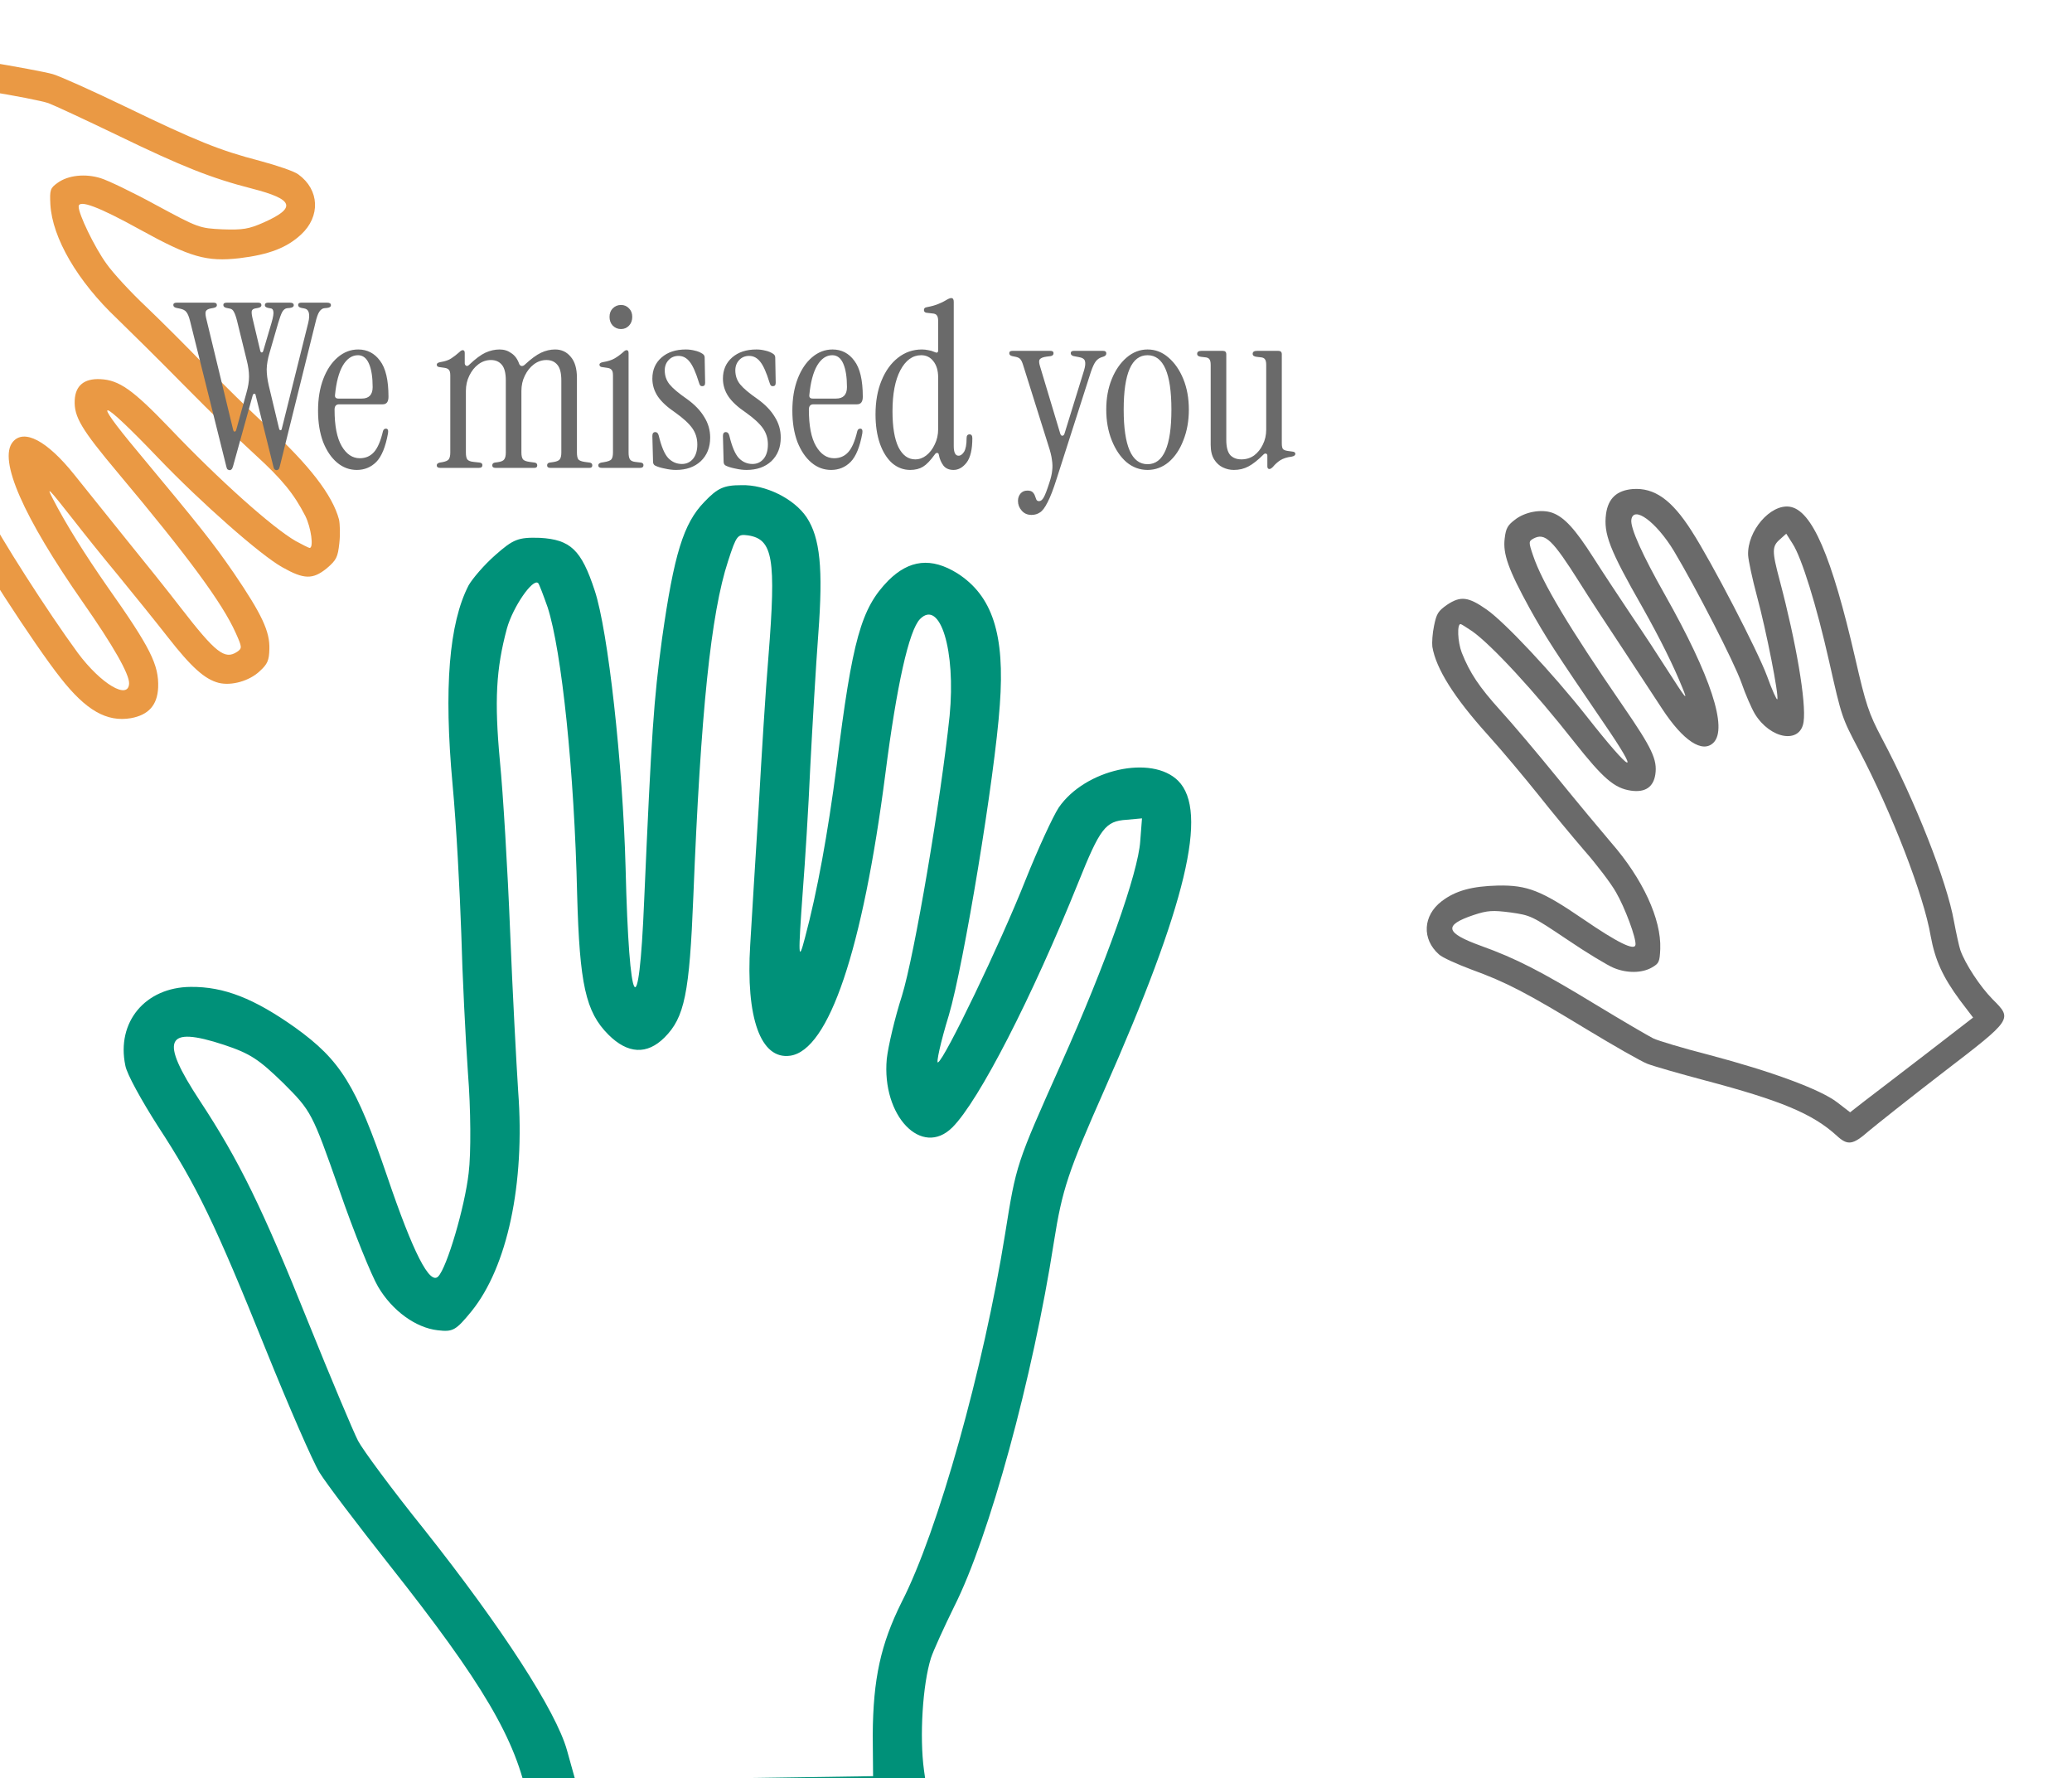 <svg width="1156" height="992" viewBox="0 0 1156 992" fill="none" xmlns="http://www.w3.org/2000/svg">
<path d="M261.477 326.472C250.509 347.625 247.571 383.859 252.468 437.328C254.622 460.244 256.581 497.849 257.364 520.96C257.952 543.876 259.714 578.934 261.085 598.716C262.652 618.302 262.848 643.568 261.477 654.34C259.323 673.338 249.334 707.222 244.437 712.118C239.737 716.819 230.531 698.996 216.038 656.298C198.606 605.179 189.989 591.469 164.723 573.254C141.807 556.998 124.964 550.339 106.357 550.535C81.091 550.731 64.835 570.121 69.927 594.407C70.711 599.108 79.133 614.189 88.142 628.291C109.687 661.195 120.263 683.131 148.467 753.248C161.197 784.782 174.516 815.336 178.237 821.407C181.958 827.479 199.39 850.394 217.017 872.722C269.116 938.531 288.114 970.456 294.577 1004.73C297.515 1020.2 302.216 1022.95 324.739 1021.18C335.903 1020.6 381.538 1019.22 425.998 1018.64C520.794 1017.46 519.815 1017.66 515.506 987.495C512.96 968.889 514.722 939.706 519.423 924.821C520.794 920.708 526.67 907.781 532.35 896.225C551.935 857.445 576.222 768.525 587.973 692.924C592.674 663.153 596.004 653.556 616.177 607.921C661.812 504.704 674.347 452.605 657.307 435.566C642.618 420.876 605.405 429.102 590.715 450.451C587.582 455.152 579.16 473.366 572.109 490.994C558.007 526.64 527.061 590.882 523.34 592.644C522.165 593.428 524.711 581.48 529.412 566.203C537.638 538.392 555.069 433.215 557.811 393.26C560.749 353.893 553.698 332.348 534.112 319.813C519.619 310.804 507.28 312.175 495.528 323.926C480.447 339.399 475.551 356.439 466.737 427.536C461.84 464.945 455.965 497.457 449.11 523.115C445.388 537.412 445.192 534.083 447.935 496.478C449.11 481.593 451.068 450.647 452.048 428.123C453.223 405.403 455.181 371.716 456.552 353.501C459.294 317.071 457.532 300.032 450.089 288.672C443.038 278.095 426.978 270.261 413.659 270.653C403.866 270.653 400.341 272.22 392.898 280.054C381.343 292.001 376.054 309.041 369.395 356.047C364.695 390.91 363.519 408.146 359.406 501.962C356.469 573.842 350.984 564.832 349.026 484.139C347.459 425.773 339.233 351.738 331.79 329.41C324.348 306.691 318.276 301.011 301.236 300.032C289.093 299.64 286.351 300.815 276.362 309.629C270.095 315.113 263.632 322.751 261.477 326.472ZM300.257 325.297C300.845 325.885 303.195 332.152 305.545 338.812C313.38 363.098 320.431 430.473 321.997 499.024C323.368 548.968 326.698 564.441 339.429 577.172C350.201 587.944 360.973 588.531 370.766 578.738C381.93 567.574 384.672 554.256 386.827 500.003C390.94 397.177 396.619 342.141 406.217 312.958C410.917 298.465 411.505 297.877 417.381 298.661C431.286 300.815 433.049 311.587 428.74 366.036C427.173 384.447 424.823 422.443 423.256 450.647C421.494 479.046 419.339 513.322 418.556 527.032C416.01 567.966 424.431 591.273 440.884 588.923C462.428 585.789 481.23 530.165 493.961 431.649C500.229 382.684 507.084 351.542 513.351 345.275C524.515 334.111 533.329 362.902 529.803 399.332C524.907 446.142 510.218 532.907 503.167 555.627C499.249 567.77 495.528 583.635 494.745 590.686C491.807 622.611 514.331 645.918 531.37 628.878C546.256 613.993 575.83 556.215 601.488 492.561C613.827 461.811 616.765 458.089 628.516 457.306L637.134 456.523L636.155 469.253C634.979 486.881 617.156 537.216 592.086 593.232C566.821 649.835 567.017 649.247 560.749 688.419C548.802 763.041 523.34 854.311 502.971 893.875C491.415 917.182 487.106 936.376 486.91 967.91L487.106 990.825L422.669 991.804C387.414 992.196 350.005 992.784 339.821 992.784L321.018 993.175L316.317 976.331C310.246 954.591 280.084 907.977 236.603 853.136C218.78 831.004 202.328 808.676 199.782 803.78C197.235 798.884 184.7 769.113 171.97 737.58C146.508 674.122 133.386 647.289 111.449 613.993C88.926 579.718 92.255 572.079 124.964 582.851C139.653 587.748 144.354 590.882 158.064 604.2C173.732 619.869 174.124 620.652 189.205 663.545C197.431 687.44 207.42 711.922 210.946 717.798C218.78 731.116 231.902 740.713 244.242 742.085C252.663 743.064 254.23 742.28 263.044 731.508C283.022 706.83 293.01 660.411 289.093 608.705C288.114 593.624 285.959 553.473 284.588 519.197C283.217 484.922 280.671 442.421 278.908 424.598C275.775 390.91 276.754 373.087 282.826 350.563C286.155 338.616 297.319 322.359 300.257 325.297Z" fill="#009179"/>
<path d="M799.125 360.749C801.153 373.005 811.243 389.05 829.988 409.843C838.044 418.737 850.607 433.825 858.153 443.229C865.555 452.612 877.241 466.698 883.992 474.528C890.763 482.216 898.736 492.703 901.528 497.628C906.562 506.233 912.975 523.498 912.46 527.072C911.966 530.502 902.556 525.937 883.17 512.638C859.926 496.741 852.046 493.709 835.809 493.995C821.165 494.366 812.053 496.847 804.346 502.74C793.86 510.713 793.129 523.885 802.84 532.434C804.635 534.152 812.862 537.817 821.028 540.891C840.299 547.899 851.566 553.753 885.24 574.218C900.404 583.406 915.507 592.002 918.957 593.375C922.407 594.747 936.841 598.87 951.174 602.686C993.478 613.888 1011.38 621.282 1024.78 633.573C1030.84 639.115 1033.66 638.792 1042.52 631.021C1046.99 627.289 1065.62 612.463 1083.99 598.332C1123.2 568.234 1122.86 568.621 1111.64 557.375C1104.76 550.402 1096.38 537.668 1093.7 529.986C1092.98 527.84 1091.4 520.609 1090.16 514.01C1086.23 491.703 1068.59 446.995 1049.89 411.762C1042.55 397.865 1040.94 392.819 1035.11 367.466C1021.93 310.121 1010.89 284.456 998.452 282.664C987.731 281.119 974.764 296.176 975.3 309.677C975.46 312.618 977.633 322.853 980.194 332.414C985.441 351.7 992.586 388.185 991.583 390.084C991.337 390.778 988.668 384.995 985.859 377.149C980.607 362.968 955.035 313.615 943.7 296.077C932.631 278.725 922.958 271.932 910.867 272.816C902.002 273.582 897.279 278.008 896.043 286.584C894.579 297.754 897.857 306.398 916.383 338.832C926.023 355.979 933.725 371.388 938.876 384.24C941.788 391.372 940.667 390.043 930.066 373.487C925.908 366.906 917.06 353.375 910.434 343.665C903.829 333.813 894.125 319.137 889.008 311.105C878.775 295.039 872.717 288.476 866.062 286.058C859.815 283.845 850.663 285.59 845.225 289.914C841.137 292.972 840.154 294.728 839.494 300.323C838.401 308.92 841.515 317.685 853.417 339.389C862.343 355.412 867.235 362.975 894.82 403.426C916.044 434.353 910.94 432.304 884.92 399.228C866.036 375.35 839.479 347.011 829.398 340.014C819.195 332.854 814.886 332.379 807.466 337.292C802.274 340.921 801.496 342.268 800.079 349.067C799.175 353.314 798.863 358.522 799.125 360.749ZM814.948 348.146C815.377 348.208 818.316 350.09 821.377 352.136C832.233 359.828 856.22 385.754 878.285 413.884C894.456 434.307 900.679 439.726 909.97 441.065C917.832 442.198 922.512 439.079 923.542 431.932C924.716 423.784 921.701 417.367 905.656 394.045C875.257 349.832 860.439 325.081 855.331 309.9C852.767 302.381 852.829 301.952 855.526 300.444C862.005 297 866.105 300.947 881.312 325.024C886.408 333.2 897.294 349.797 905.449 362.061C913.583 374.468 923.389 389.45 927.344 395.419C939.066 413.303 949.862 420.403 955.996 414.284C964.012 406.246 954.489 377.152 929.034 332.046C916.357 309.647 909.493 294.505 910.152 289.93C911.326 281.783 923.998 291.05 933.904 307.36C946.48 328.432 967.447 369.243 971.599 380.93C973.756 387.223 977.158 395.009 979.033 398.197C987.777 412.443 1004.46 415.139 1006.25 402.703C1007.82 391.839 1002.12 358.481 992.949 323.892C988.496 307.201 988.561 304.73 993.222 300.732L996.575 297.714L1000.14 303.334C1005.16 311.061 1013.44 337.642 1020.47 368.857C1027.6 400.38 1027.5 400.073 1037.11 418.384C1055.43 453.269 1073.31 499.326 1077.16 522.205C1079.62 535.544 1083.81 544.903 1093.58 558.129L1100.82 567.635L1074.22 588.17C1059.63 599.344 1044.19 611.273 1039.94 614.454L1032.21 620.49L1024.99 614.927C1015.67 607.747 988.515 597.706 953.234 588.392C938.88 584.719 925.038 580.536 922.446 579.287C919.854 578.038 905.322 569.524 890.159 560.335C859.709 541.795 845.85 534.691 826.292 527.642C806.184 520.368 805.188 516.139 822.208 510.42C829.87 507.876 832.811 507.717 842.695 508.995C854.13 510.642 854.538 510.847 874.231 524.044C885.128 531.45 896.945 538.552 900.252 539.904C907.682 543.017 916.158 542.925 921.738 539.643C925.56 537.422 925.969 536.605 926.284 529.355C926.917 512.813 916.589 490.314 898.804 469.951C893.685 463.961 880.245 447.871 868.968 433.99C857.69 420.109 843.353 403.16 837.05 396.27C825.22 383.185 820.062 375.438 815.562 364.138C813.221 358.11 812.804 347.837 814.948 348.146Z" fill="#6A6A6A"/>
<path d="M189.134 289.795C185.535 276.243 172.47 259.304 149.171 237.963C139.161 228.838 123.421 213.241 113.93 203.488C104.603 193.744 89.956 179.177 81.528 171.107C73.092 163.2 63.005 152.277 59.337 147.044C52.754 137.92 43.689 119.213 43.883 115.142C44.068 111.235 55.132 115.351 78.346 128.203C106.172 143.559 115.352 146.117 133.563 144.045C149.976 142.051 159.946 138.282 167.97 130.831C178.893 120.743 178.294 105.866 166.463 97.307C164.261 95.571 154.623 92.339 145.118 89.766C122.712 83.969 109.423 78.605 69.385 59.241C51.358 50.552 33.464 42.522 29.44 41.351C25.416 40.181 8.755 37.104 -7.759 34.361C-56.495 26.334 -77.405 19.955 -93.788 7.59C-101.193 2.017 -104.325 2.684 -113.434 12.368C-118.062 17.043 -137.388 35.706 -156.513 53.563C-197.321 91.603 -196.972 91.129 -183.155 102.556C-174.681 109.649 -163.895 123.053 -160.049 131.395C-159.018 133.729 -156.459 141.683 -154.357 148.963C-147.532 173.601 -122.905 221.93 -98.092 259.499C-88.353 274.322 -86.003 279.818 -76.721 307.674C-55.728 370.68 -40.561 398.326 -26.396 398.999C-14.185 399.579 -1.239 381.266 -3.295 366.155C-3.792 362.868 -7.336 351.604 -11.244 341.137C-19.216 320.035 -31.174 279.813 -30.252 277.573C-30.051 276.766 -26.429 282.976 -22.428 291.489C-14.999 306.854 19.048 359.548 33.672 378.03C47.978 396.333 59.577 402.922 73.067 400.626C82.944 398.811 87.773 393.329 88.238 383.56C88.678 370.853 84.065 361.496 59.756 327.052C47.078 308.826 36.766 292.344 29.593 278.459C25.553 270.761 26.956 272.133 40.65 289.591C46.031 296.537 57.429 310.786 65.919 320.981C74.402 331.338 86.885 346.781 93.499 355.254C106.727 372.201 114.241 378.922 121.978 380.921C129.235 382.735 139.329 379.788 144.973 374.345C149.237 370.468 150.151 368.39 150.29 362.033C150.592 352.256 146.148 342.744 130.439 319.641C118.684 302.602 112.372 294.632 77.023 252.157C49.846 219.698 55.8 221.449 88.599 255.808C112.387 280.599 145.277 309.577 157.357 316.352C169.592 323.297 174.484 323.367 182.29 317.047C187.733 312.411 188.461 310.814 189.321 303.022C189.879 298.153 189.669 292.268 189.134 289.795ZM172.714 305.659C172.226 305.636 168.722 303.838 165.062 301.869C152.036 294.396 122.294 267.853 94.474 238.627C74.105 217.424 66.53 212.005 55.947 211.502C46.992 211.077 42.069 215.085 41.683 223.226C41.242 232.506 45.32 239.391 65.86 263.865C104.776 310.263 124.091 336.474 131.465 352.979C135.156 361.15 135.133 361.639 132.265 363.624C125.357 368.191 120.325 364.198 100.646 338.786C94.04 330.15 80.021 312.676 69.538 299.776C59.062 286.713 46.432 270.937 41.345 264.658C26.248 245.827 13.355 239.014 7.122 246.55C-1.018 256.443 12.816 288.105 46.275 336.039C62.93 359.839 72.274 376.111 72.026 381.321C71.585 390.602 56.35 381.555 43.463 364.298C27.063 341.979 -0.89 298.387 -6.814 285.704C-9.916 278.866 -14.576 270.485 -17.026 267.105C-28.386 252.042 -47.419 250.811 -48.093 264.976C-48.681 277.35 -38.684 314.214 -24.656 352.086C-17.855 370.359 -17.661 373.142 -22.467 378.135L-25.909 381.888L-30.523 375.958C-36.989 367.818 -49.156 338.846 -60.416 304.532C-71.824 269.886 -71.677 270.219 -84.455 250.683C-108.795 213.463 -133.841 163.645 -140.635 138.355C-144.831 123.633 -150.553 113.57 -162.952 99.763L-172.109 89.864L-144.441 63.928C-129.246 49.8 -113.191 34.735 -108.757 30.703L-100.726 23.089L-92.011 28.562C-80.761 35.624 -49.175 43.979 -8.533 50.642C7.989 53.223 23.991 56.431 27.038 57.555C30.085 58.679 47.328 66.678 65.355 75.368C101.562 92.917 117.898 99.405 140.631 105.218C164.006 111.224 165.58 115.868 147.075 124.127C138.741 127.81 135.454 128.306 124.212 127.935C111.187 127.316 110.706 127.13 87.159 114.425C74.118 107.278 60.077 100.573 56.216 99.41C47.533 96.713 38.02 97.73 32.105 102.018C28.05 104.925 27.678 105.887 28.105 114.066C29.177 132.719 43.204 156.884 65.379 177.846C71.776 184.025 88.609 200.653 102.775 215.034C116.941 229.414 134.875 246.911 142.698 253.973C157.399 267.4 164.029 275.548 170.302 287.758C173.582 294.278 175.157 305.775 172.714 305.659Z" fill="#EA9944"/>
<path d="M154.296 262.28C153.955 262.28 153.613 262.152 153.272 261.896C152.931 261.64 152.675 261.085 152.504 260.232L142.648 220.552C142.563 219.869 142.307 219.571 141.88 219.656C141.453 219.656 141.155 219.955 140.984 220.552L129.976 260.232C129.72 261.085 129.421 261.64 129.08 261.896C128.824 262.152 128.525 262.28 128.184 262.28C127.843 262.28 127.459 262.152 127.032 261.896C126.691 261.64 126.435 261.085 126.264 260.232L106.04 179.08C105.443 176.691 104.76 175.027 103.992 174.088C103.309 173.149 102.115 172.509 100.408 172.168L98.488 171.784C97.293 171.528 96.696 170.973 96.696 170.12C96.696 169.267 97.336 168.84 98.616 168.84H119.224C120.419 168.84 121.016 169.309 121.016 170.248C121.016 171.016 120.376 171.528 119.096 171.784L117.688 172.04C116.237 172.296 115.299 172.808 114.872 173.576C114.531 174.259 114.573 175.539 115 177.416L130.104 239.88C130.275 240.477 130.531 240.776 130.872 240.776C131.299 240.776 131.597 240.477 131.768 239.88L137.528 219.016C138.467 215.773 138.936 212.787 138.936 210.056C138.936 207.325 138.509 204.296 137.656 200.968L132.28 179.08C131.683 176.691 131.085 174.984 130.488 173.96C129.976 172.936 129.251 172.339 128.312 172.168L126.392 171.784C125.197 171.528 124.6 170.973 124.6 170.12C124.6 169.267 125.24 168.84 126.52 168.84H144.056C145.251 168.84 145.848 169.309 145.848 170.248C145.848 171.016 145.208 171.528 143.928 171.784L142.52 172.04C141.411 172.211 140.728 172.68 140.472 173.448C140.301 174.216 140.429 175.539 140.856 177.416L145.208 195.72C145.379 196.317 145.635 196.616 145.976 196.616C146.403 196.616 146.701 196.317 146.872 195.72L151.48 180.104C152.419 176.861 152.76 174.728 152.504 173.704C152.333 172.68 151.864 172.125 151.096 172.04L149.688 171.784C148.408 171.528 147.768 171.016 147.768 170.248C147.768 169.309 148.365 168.84 149.56 168.84H161.72C163.171 168.84 163.896 169.309 163.896 170.248C163.896 171.101 163.171 171.613 161.72 171.784L160.312 171.912C159.203 171.997 158.264 172.68 157.496 173.96C156.813 175.24 156.045 177.331 155.192 180.232L150.328 197C149.389 200.157 148.877 203.144 148.792 205.96C148.792 208.691 149.176 211.72 149.944 215.048L155.704 239.112C155.875 239.709 156.131 240.008 156.472 240.008C156.899 240.008 157.155 239.709 157.24 239.112L171.96 180.104C173.155 175.155 172.387 172.467 169.656 172.04L168.248 171.784C166.968 171.528 166.328 170.973 166.328 170.12C166.328 169.267 166.925 168.84 168.12 168.84H182.456C183.907 168.84 184.632 169.309 184.632 170.248C184.632 171.101 183.907 171.613 182.456 171.784L181.048 171.912C179.939 171.997 178.957 172.68 178.104 173.96C177.336 175.155 176.611 177.245 175.928 180.232L156.088 260.232C155.917 261.085 155.661 261.64 155.32 261.896C154.979 262.152 154.637 262.28 154.296 262.28ZM199.076 262.152C194.98 262.152 191.311 260.787 188.068 258.056C184.825 255.325 182.223 251.485 180.26 246.536C178.383 241.501 177.444 235.699 177.444 229.128C177.444 222.387 178.425 216.456 180.388 211.336C182.351 206.216 185.039 202.205 188.452 199.304C191.865 196.403 195.663 194.952 199.844 194.952C204.879 194.952 208.932 197.043 212.004 201.224C215.161 205.32 216.74 212.019 216.74 221.32C216.74 224.136 215.673 225.544 213.54 225.544H189.22C187.513 225.544 186.66 226.525 186.66 228.488C186.66 237.533 187.983 244.317 190.628 248.84C193.273 253.363 196.644 255.624 200.74 255.624C203.983 255.624 206.628 254.472 208.676 252.168C210.724 249.864 212.388 245.981 213.668 240.52C213.924 239.581 214.479 239.112 215.332 239.112C216.356 239.112 216.74 239.965 216.484 241.672C215.119 249.267 212.943 254.6 209.956 257.672C206.969 260.659 203.343 262.152 199.076 262.152ZM188.836 222.344H201.764C205.86 222.344 207.908 220.211 207.908 215.944C207.908 210.397 207.225 206.045 205.86 202.888C204.495 199.731 202.447 198.152 199.716 198.152C196.388 198.152 193.572 200.072 191.268 203.912C189.049 207.752 187.599 213.213 186.916 220.296C186.745 221.661 187.385 222.344 188.836 222.344ZM245.59 261C244.31 261 243.67 260.531 243.67 259.592C243.67 258.824 244.225 258.312 245.334 258.056L246.87 257.8C248.662 257.459 249.814 256.947 250.326 256.264C250.923 255.496 251.222 254.216 251.222 252.424V209.416C251.222 207.88 250.966 206.856 250.454 206.344C250.027 205.747 249.217 205.363 248.022 205.192L245.334 204.808C244.225 204.723 243.67 204.253 243.67 203.4C243.67 202.717 244.353 202.248 245.718 201.992C248.363 201.565 250.369 200.883 251.734 199.944C253.185 199.005 254.678 197.853 256.214 196.488C256.982 195.72 257.622 195.336 258.134 195.336C258.902 195.336 259.286 195.848 259.286 196.872V202.632C259.286 203.229 259.542 203.699 260.054 204.04C260.566 204.296 261.121 204.125 261.718 203.528C265.217 200.2 268.246 197.939 270.806 196.744C273.451 195.549 276.097 194.952 278.742 194.952C281.217 194.952 283.393 195.635 285.27 197C287.233 198.28 288.683 200.243 289.622 202.888C289.878 203.571 290.305 203.997 290.902 204.168C291.585 204.253 292.225 203.997 292.822 203.4C296.321 200.157 299.35 197.939 301.91 196.744C304.47 195.549 307.073 194.952 309.718 194.952C313.302 194.952 316.203 196.317 318.422 199.048C320.726 201.693 321.878 205.619 321.878 210.824V252.424C321.878 254.216 322.134 255.496 322.646 256.264C323.243 256.947 324.438 257.416 326.23 257.672L329.046 258.056C329.985 258.227 330.454 258.739 330.454 259.592C330.454 260.531 329.942 261 328.918 261H307.03C305.835 261 305.238 260.531 305.238 259.592C305.238 258.739 305.707 258.227 306.646 258.056L308.438 257.8C310.401 257.544 311.681 257.032 312.278 256.264C312.875 255.496 313.174 254.216 313.174 252.424V212.232C313.174 208.051 312.406 205.107 310.87 203.4C309.419 201.693 307.414 200.84 304.854 200.84C302.294 200.84 299.947 201.651 297.814 203.272C295.766 204.808 294.102 206.899 292.822 209.544C291.542 212.104 290.902 214.963 290.902 218.12V252.424C290.902 254.216 291.201 255.496 291.798 256.264C292.395 256.947 293.633 257.416 295.51 257.672L298.326 258.056C299.265 258.227 299.734 258.739 299.734 259.592C299.734 260.531 299.222 261 298.198 261H276.438C275.243 261 274.646 260.531 274.646 259.592C274.646 258.739 275.115 258.227 276.054 258.056L277.846 257.8C279.638 257.544 280.79 257.032 281.302 256.264C281.899 255.496 282.198 254.216 282.198 252.424V212.232C282.198 208.051 281.43 205.107 279.894 203.4C278.443 201.693 276.438 200.84 273.878 200.84C271.318 200.84 268.971 201.651 266.838 203.272C264.79 204.808 263.126 206.899 261.846 209.544C260.566 212.104 259.926 214.963 259.926 218.12V252.424C259.926 254.216 260.182 255.496 260.694 256.264C261.291 257.032 262.486 257.501 264.278 257.672L267.734 258.056C268.673 258.227 269.142 258.696 269.142 259.464C269.142 260.488 268.502 261 267.222 261H245.59ZM346.467 183.56C344.675 183.56 343.139 182.92 341.859 181.64C340.664 180.36 340.067 178.739 340.067 176.776C340.067 174.813 340.664 173.235 341.859 172.04C343.139 170.76 344.675 170.12 346.467 170.12C348.259 170.12 349.752 170.76 350.947 172.04C352.142 173.235 352.739 174.813 352.739 176.776C352.739 178.739 352.142 180.36 350.947 181.64C349.752 182.92 348.259 183.56 346.467 183.56ZM335.715 261C334.435 261 333.795 260.531 333.795 259.592C333.795 258.824 334.35 258.312 335.459 258.056L336.995 257.8C339.128 257.459 340.494 256.947 341.091 256.264C341.688 255.496 341.987 254.216 341.987 252.424V209.416C341.987 207.88 341.731 206.856 341.219 206.344C340.792 205.747 339.982 205.363 338.787 205.192L336.099 204.808C334.99 204.723 334.435 204.253 334.435 203.4C334.435 202.717 335.118 202.248 336.483 201.992C339.128 201.565 341.262 200.883 342.883 199.944C344.504 199.005 346.083 197.853 347.619 196.488C348.387 195.72 349.027 195.336 349.539 195.336C350.307 195.336 350.691 195.848 350.691 196.872V252.424C350.691 254.216 350.947 255.496 351.459 256.264C351.971 257.032 352.952 257.501 354.403 257.672L357.603 258.056C358.542 258.227 359.011 258.696 359.011 259.464C359.011 260.488 358.371 261 357.091 261H335.715ZM377.143 262.152C375.18 262.152 373.09 261.896 370.871 261.384C368.652 260.957 366.86 260.403 365.495 259.72C364.727 259.293 364.343 258.568 364.343 257.544L363.959 243.208C363.959 241.757 364.514 241.032 365.623 241.032C366.562 241.032 367.202 241.715 367.543 243.08C368.994 249.139 370.743 253.277 372.791 255.496C374.924 257.715 377.484 258.824 380.471 258.824C382.946 258.824 384.994 257.885 386.615 256.008C388.236 254.045 389.047 251.357 389.047 247.944C389.047 244.531 388.108 241.501 386.231 238.856C384.354 236.211 381.196 233.309 376.759 230.152C372.322 227.165 369.079 224.179 367.031 221.192C364.983 218.12 363.959 214.792 363.959 211.208C363.959 206.344 365.666 202.419 369.079 199.432C372.492 196.445 377.015 194.952 382.647 194.952C384.354 194.952 386.018 195.165 387.639 195.592C389.26 195.933 390.711 196.531 391.991 197.384C392.759 197.896 393.143 198.579 393.143 199.432L393.399 213.512C393.399 214.792 392.887 215.432 391.863 215.432C391.266 215.432 390.839 215.261 390.583 214.92C390.327 214.493 390.114 213.981 389.943 213.384C388.236 207.837 386.53 203.997 384.823 201.864C383.116 199.645 381.026 198.536 378.551 198.536C376.332 198.536 374.498 199.304 373.047 200.84C371.596 202.376 370.871 204.296 370.871 206.6C370.871 209.587 371.767 212.189 373.559 214.408C375.351 216.627 378.594 219.357 383.287 222.6C387.554 225.672 390.754 229 392.887 232.584C395.106 236.083 396.215 239.923 396.215 244.104C396.215 249.565 394.466 253.96 390.967 257.288C387.468 260.531 382.86 262.152 377.143 262.152ZM416.518 262.152C414.555 262.152 412.465 261.896 410.246 261.384C408.027 260.957 406.235 260.403 404.87 259.72C404.102 259.293 403.718 258.568 403.718 257.544L403.334 243.208C403.334 241.757 403.889 241.032 404.998 241.032C405.937 241.032 406.577 241.715 406.918 243.08C408.369 249.139 410.118 253.277 412.166 255.496C414.299 257.715 416.859 258.824 419.846 258.824C422.321 258.824 424.369 257.885 425.99 256.008C427.611 254.045 428.422 251.357 428.422 247.944C428.422 244.531 427.483 241.501 425.606 238.856C423.729 236.211 420.571 233.309 416.134 230.152C411.697 227.165 408.454 224.179 406.406 221.192C404.358 218.12 403.334 214.792 403.334 211.208C403.334 206.344 405.041 202.419 408.454 199.432C411.867 196.445 416.39 194.952 422.022 194.952C423.729 194.952 425.393 195.165 427.014 195.592C428.635 195.933 430.086 196.531 431.366 197.384C432.134 197.896 432.518 198.579 432.518 199.432L432.774 213.512C432.774 214.792 432.262 215.432 431.238 215.432C430.641 215.432 430.214 215.261 429.958 214.92C429.702 214.493 429.489 213.981 429.318 213.384C427.611 207.837 425.905 203.997 424.198 201.864C422.491 199.645 420.401 198.536 417.926 198.536C415.707 198.536 413.873 199.304 412.422 200.84C410.971 202.376 410.246 204.296 410.246 206.6C410.246 209.587 411.142 212.189 412.934 214.408C414.726 216.627 417.969 219.357 422.662 222.6C426.929 225.672 430.129 229 432.262 232.584C434.481 236.083 435.59 239.923 435.59 244.104C435.59 249.565 433.841 253.96 430.342 257.288C426.843 260.531 422.235 262.152 416.518 262.152ZM463.701 262.152C459.605 262.152 455.936 260.787 452.693 258.056C449.45 255.325 446.848 251.485 444.885 246.536C443.008 241.501 442.069 235.699 442.069 229.128C442.069 222.387 443.05 216.456 445.013 211.336C446.976 206.216 449.664 202.205 453.077 199.304C456.49 196.403 460.288 194.952 464.469 194.952C469.504 194.952 473.557 197.043 476.629 201.224C479.786 205.32 481.365 212.019 481.365 221.32C481.365 224.136 480.298 225.544 478.165 225.544H453.845C452.138 225.544 451.285 226.525 451.285 228.488C451.285 237.533 452.608 244.317 455.253 248.84C457.898 253.363 461.269 255.624 465.365 255.624C468.608 255.624 471.253 254.472 473.301 252.168C475.349 249.864 477.013 245.981 478.293 240.52C478.549 239.581 479.104 239.112 479.957 239.112C480.981 239.112 481.365 239.965 481.109 241.672C479.744 249.267 477.568 254.6 474.581 257.672C471.594 260.659 467.968 262.152 463.701 262.152ZM453.461 222.344H466.389C470.485 222.344 472.533 220.211 472.533 215.944C472.533 210.397 471.85 206.045 470.485 202.888C469.12 199.731 467.072 198.152 464.341 198.152C461.013 198.152 458.197 200.072 455.893 203.912C453.674 207.752 452.224 213.213 451.541 220.296C451.37 221.661 452.01 222.344 453.461 222.344ZM507.793 262.152C504.038 262.152 500.668 260.872 497.681 258.312C494.78 255.667 492.518 252.04 490.897 247.432C489.276 242.739 488.465 237.32 488.465 231.176C488.465 224.008 489.574 217.736 491.793 212.36C494.012 206.899 497.084 202.632 501.009 199.56C504.934 196.488 509.372 194.952 514.321 194.952C515.516 194.952 516.71 195.08 517.905 195.336C519.1 195.507 520.252 195.848 521.361 196.36C522.726 197.043 523.409 196.744 523.409 195.464V179.08C523.409 177.544 523.153 176.477 522.641 175.88C522.214 175.283 521.404 174.941 520.209 174.856L516.881 174.472C515.942 174.301 515.473 173.789 515.473 172.936C515.473 172.083 515.942 171.571 516.881 171.4C519.612 170.888 521.788 170.291 523.409 169.608C525.116 168.925 526.524 168.243 527.633 167.56C528.998 166.707 530.022 166.28 530.705 166.28C531.644 166.28 532.113 166.963 532.113 168.328V248.84C532.113 252.424 533.009 254.216 534.801 254.216C535.91 254.216 536.934 253.491 537.873 252.04C538.812 250.504 539.281 247.944 539.281 244.36C539.281 242.995 539.836 242.312 540.945 242.312C541.969 242.312 542.481 243.037 542.481 244.488C542.481 250.717 541.414 255.24 539.281 258.056C537.148 260.787 534.716 262.152 531.985 262.152C529.51 262.152 527.633 261.341 526.353 259.72C525.073 258.013 524.22 256.008 523.793 253.704C523.708 253.021 523.409 252.68 522.897 252.68C522.385 252.595 521.916 252.893 521.489 253.576C519.1 256.904 516.924 259.165 514.961 260.36C512.998 261.555 510.609 262.152 507.793 262.152ZM510.609 256.264C512.828 256.264 514.876 255.539 516.753 254.088C518.716 252.552 520.294 250.504 521.489 247.944C522.769 245.384 523.409 242.525 523.409 239.368V210.568C523.409 206.728 522.513 203.699 520.721 201.48C519.014 199.261 516.753 198.152 513.937 198.152C509.158 198.152 505.276 200.968 502.289 206.6C499.388 212.147 497.937 219.741 497.937 229.384C497.937 238.173 499.046 244.872 501.265 249.48C503.569 254.003 506.684 256.264 510.609 256.264ZM575.499 287.24C573.195 287.24 571.36 286.429 569.995 284.808C568.63 283.272 567.947 281.48 567.947 279.432C567.947 277.811 568.416 276.445 569.355 275.336C570.294 274.227 571.574 273.672 573.195 273.672C574.56 273.672 575.542 273.971 576.139 274.568C576.736 275.165 577.163 275.848 577.419 276.616C577.675 277.384 577.931 278.067 578.187 278.664C578.443 279.261 578.955 279.56 579.723 279.56C580.662 279.56 581.515 278.877 582.283 277.512C583.051 276.232 584.118 273.459 585.483 269.192C586.336 266.632 586.848 264.413 587.019 262.536C587.275 260.659 587.232 258.653 586.891 256.52C586.635 254.387 585.995 251.784 584.971 248.712L571.019 204.296C570.422 202.248 569.824 200.925 569.227 200.328C568.715 199.731 567.862 199.304 566.667 199.048L564.747 198.664C563.638 198.408 563.083 197.853 563.083 197C563.083 196.147 563.68 195.72 564.875 195.72H585.995C587.19 195.72 587.787 196.147 587.787 197C587.787 197.939 587.232 198.493 586.123 198.664L584.075 198.92C582.027 199.176 580.704 199.688 580.107 200.456C579.595 201.139 579.638 202.419 580.235 204.296L591.499 241.8C591.755 242.653 592.139 243.08 592.651 243.08C593.248 243.08 593.675 242.653 593.931 241.8L604.811 206.6C605.494 204.296 605.664 202.589 605.323 201.48C605.067 200.285 603.872 199.517 601.739 199.176L599.051 198.664C597.942 198.408 597.387 197.853 597.387 197C597.387 196.147 597.984 195.72 599.179 195.72H615.435C616.63 195.72 617.227 196.189 617.227 197.128C617.227 197.981 616.715 198.579 615.691 198.92L614.539 199.304C613.259 199.731 612.192 200.499 611.339 201.608C610.486 202.717 609.59 204.637 608.651 207.368L589.579 266.888C587.702 272.861 585.995 277.299 584.459 280.2C583.008 283.101 581.6 284.979 580.235 285.832C578.87 286.771 577.291 287.24 575.499 287.24ZM640.234 262.152C635.882 262.152 631.957 260.701 628.458 257.8C625.045 254.813 622.314 250.76 620.266 245.64C618.218 240.52 617.194 234.803 617.194 228.488C617.194 222.173 618.218 216.499 620.266 211.464C622.314 206.429 625.087 202.419 628.586 199.432C632.085 196.445 635.967 194.952 640.234 194.952C644.586 194.952 648.469 196.445 651.882 199.432C655.381 202.419 658.154 206.429 660.202 211.464C662.25 216.499 663.274 222.173 663.274 228.488C663.274 234.803 662.25 240.52 660.202 245.64C658.239 250.76 655.509 254.813 652.01 257.8C648.511 260.701 644.586 262.152 640.234 262.152ZM640.234 258.952C649.109 258.952 653.546 248.797 653.546 228.488C653.546 208.264 649.109 198.152 640.234 198.152C631.359 198.152 626.922 208.264 626.922 228.488C626.922 248.797 631.359 258.952 640.234 258.952ZM688.388 262.152C686.255 262.152 684.207 261.683 682.244 260.744C680.281 259.805 678.66 258.312 677.38 256.264C676.1 254.216 675.46 251.485 675.46 248.072V203.528C675.46 201.992 675.204 200.925 674.692 200.328C674.265 199.731 673.455 199.389 672.26 199.304L670.084 199.048C668.633 198.877 667.908 198.323 667.908 197.384C667.908 196.275 668.719 195.72 670.34 195.72H682.244C683.524 195.72 684.164 196.36 684.164 197.64V245.384C684.164 249.309 684.889 252.125 686.34 253.832C687.876 255.453 689.967 256.264 692.612 256.264C695.257 256.264 697.604 255.539 699.652 254.088C701.7 252.552 703.321 250.547 704.516 248.072C705.796 245.512 706.436 242.739 706.436 239.752V203.528C706.436 201.992 706.18 200.925 705.668 200.328C705.241 199.731 704.431 199.389 703.236 199.304L701.06 199.048C699.609 198.877 698.884 198.323 698.884 197.384C698.884 196.275 699.695 195.72 701.316 195.72H713.22C714.5 195.72 715.14 196.36 715.14 197.64V247.304C715.14 248.84 715.353 249.907 715.78 250.504C716.292 251.016 717.145 251.357 718.34 251.528L721.028 251.912C722.137 251.997 722.692 252.424 722.692 253.192C722.692 253.96 722.009 254.472 720.644 254.728C717.999 255.069 715.865 255.752 714.244 256.776C712.708 257.8 711.343 259.037 710.148 260.488C709.38 261.256 708.74 261.64 708.228 261.64C707.46 261.64 707.076 261.128 707.076 260.104V254.216C707.076 253.533 706.82 253.149 706.308 253.064C705.881 252.893 705.412 253.064 704.9 253.576C701.743 256.733 698.927 258.952 696.452 260.232C694.063 261.512 691.375 262.152 688.388 262.152Z" fill="#6A6A6A"/>
</svg>
